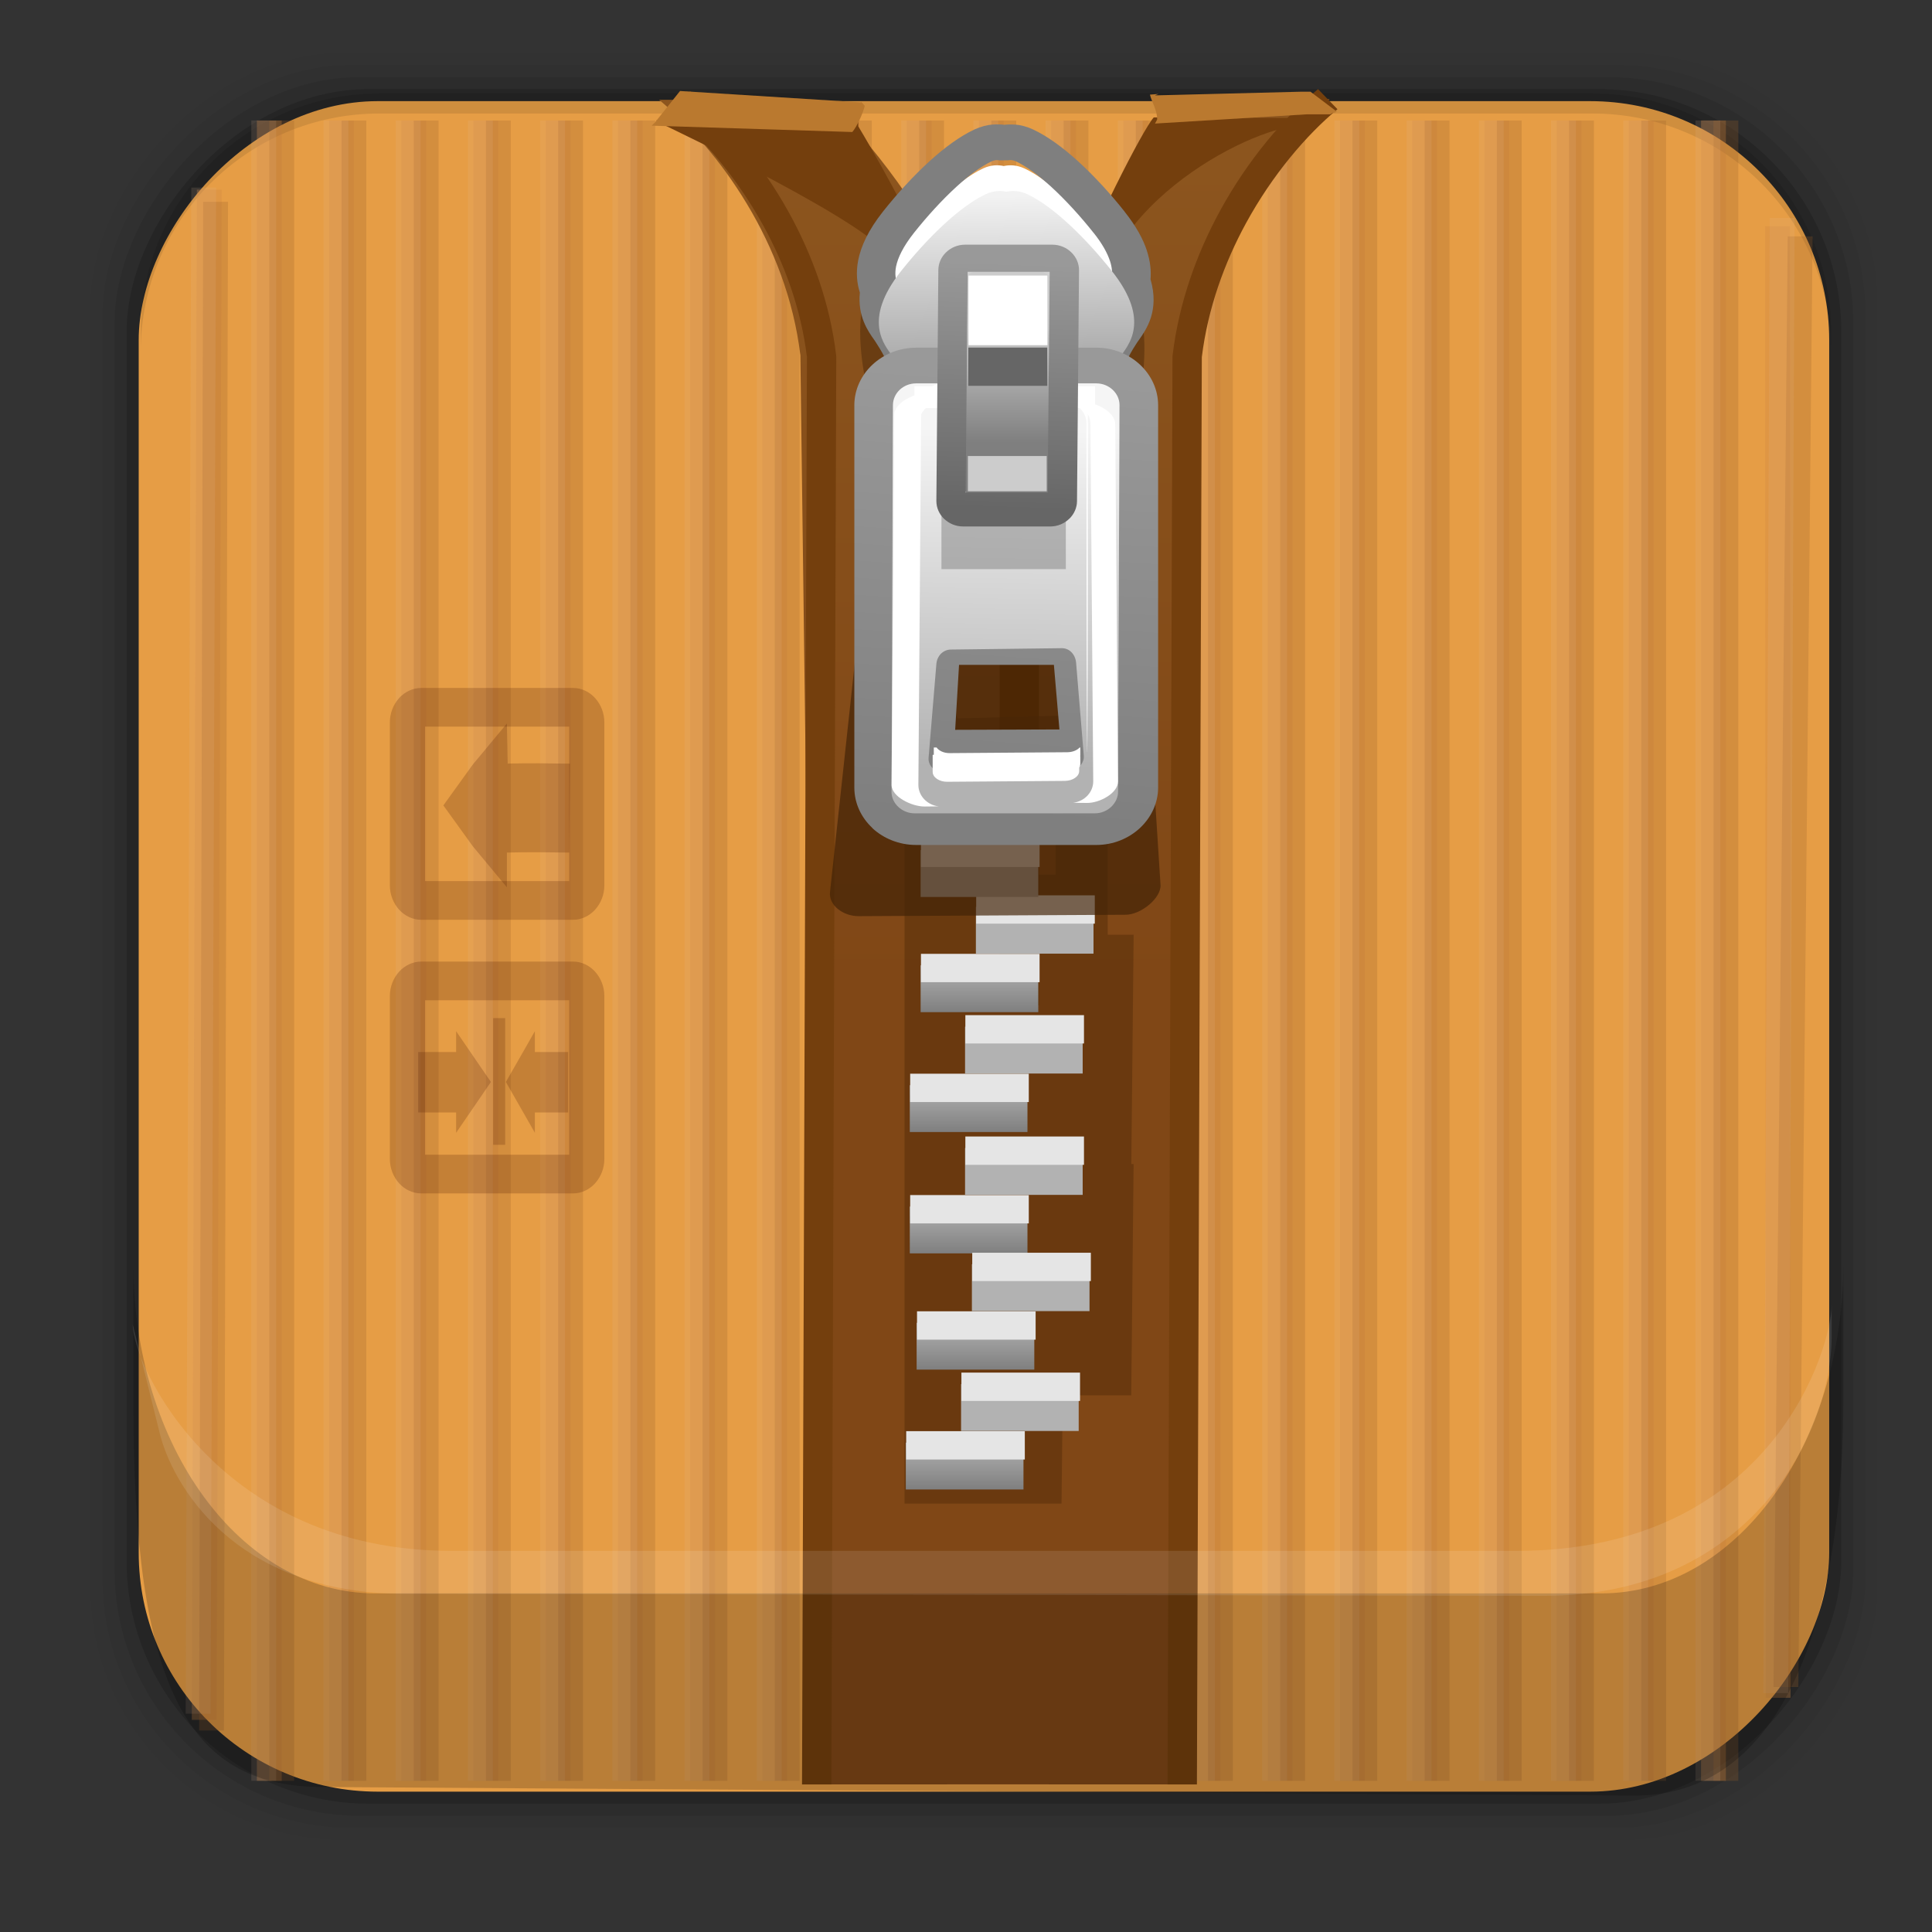 <?xml version="1.0" encoding="UTF-8" standalone="no"?>
<!-- Created with Inkscape (http://www.inkscape.org/) -->

<svg
   xmlns:dc="http://purl.org/dc/elements/1.1/"
   xmlns:cc="http://creativecommons.org/ns#"
   xmlns:rdf="http://www.w3.org/1999/02/22-rdf-syntax-ns#"
   xmlns:svg="http://www.w3.org/2000/svg"
   xmlns="http://www.w3.org/2000/svg"
   xmlns:xlink="http://www.w3.org/1999/xlink"
   xmlns:sodipodi="http://sodipodi.sourceforge.net/DTD/sodipodi-0.dtd"
   xmlns:inkscape="http://www.inkscape.org/namespaces/inkscape"
   width="48px"
   height="48px"
   id="svg14974"
   version="1.1"
   inkscape:version="0.48.3.1 r9886"
   sodipodi:docname="aa.svg">
  <rect width="100%" height="100%" fill="#333333" stroke="none"/>
  <defs
     id="defs14976">
    <linearGradient
       inkscape:collect="always"
       xlink:href="#id2-5-9-5-7"
       id="linearGradient14076-4-6-5"
       gradientUnits="userSpaceOnUse"
       x1="23.279"
       y1="44.199"
       x2="23.279"
       y2="45.509" />
    <linearGradient
       y2="45.509"
       x2="23.279"
       y1="44.199"
       x1="23.279"
       gradientUnits="userSpaceOnUse"
       id="id2-5-9-5-7">
      <stop
         id="stop17-1-5-4"
         style="stop-color:#B2B2B2"
         offset="0" />
      <stop
         id="stop19-4-9-7"
         style="stop-color:#7F7F7F"
         offset="1" />
    </linearGradient>
    <linearGradient
       inkscape:collect="always"
       xlink:href="#id2-5-9-5-7"
       id="linearGradient14078-2-9-8"
       gradientUnits="userSpaceOnUse"
       x1="23.279"
       y1="44.199"
       x2="23.279"
       y2="45.509" />
    <linearGradient
       y2="45.509"
       x2="23.279"
       y1="44.199"
       x1="23.279"
       gradientUnits="userSpaceOnUse"
       id="linearGradient14785">
      <stop
         id="stop14787"
         style="stop-color:#B2B2B2"
         offset="0" />
      <stop
         id="stop14789"
         style="stop-color:#7F7F7F"
         offset="1" />
    </linearGradient>
    <linearGradient
       inkscape:collect="always"
       xlink:href="#id2-5-9-1"
       id="linearGradient14076-4-2"
       gradientUnits="userSpaceOnUse"
       x1="23.279"
       y1="44.199"
       x2="23.279"
       y2="45.509" />
    <linearGradient
       y2="45.509"
       x2="23.279"
       y1="44.199"
       x1="23.279"
       gradientUnits="userSpaceOnUse"
       id="id2-5-9-1">
      <stop
         id="stop17-1-50"
         style="stop-color:#B2B2B2"
         offset="0" />
      <stop
         id="stop19-4-76"
         style="stop-color:#7F7F7F"
         offset="1" />
    </linearGradient>
    <linearGradient
       inkscape:collect="always"
       xlink:href="#id2-5-9-1"
       id="linearGradient14078-2-8"
       gradientUnits="userSpaceOnUse"
       x1="23.279"
       y1="44.199"
       x2="23.279"
       y2="45.509" />
    <linearGradient
       y2="45.509"
       x2="23.279"
       y1="44.199"
       x1="23.279"
       gradientUnits="userSpaceOnUse"
       id="linearGradient14796">
      <stop
         id="stop14798"
         style="stop-color:#B2B2B2"
         offset="0" />
      <stop
         id="stop14800"
         style="stop-color:#7F7F7F"
         offset="1" />
    </linearGradient>
    <linearGradient
       inkscape:collect="always"
       xlink:href="#id2-5-9-8"
       id="linearGradient14076-4-0"
       gradientUnits="userSpaceOnUse"
       x1="23.279"
       y1="44.199"
       x2="23.279"
       y2="45.509" />
    <linearGradient
       y2="45.509"
       x2="23.279"
       y1="44.199"
       x1="23.279"
       gradientUnits="userSpaceOnUse"
       id="id2-5-9-8">
      <stop
         id="stop17-1-4"
         style="stop-color:#B2B2B2"
         offset="0" />
      <stop
         id="stop19-4-7"
         style="stop-color:#7F7F7F"
         offset="1" />
    </linearGradient>
    <linearGradient
       inkscape:collect="always"
       xlink:href="#id2-5-9-8"
       id="linearGradient14078-2-5"
       gradientUnits="userSpaceOnUse"
       x1="23.279"
       y1="44.199"
       x2="23.279"
       y2="45.509" />
    <linearGradient
       y2="45.509"
       x2="23.279"
       y1="44.199"
       x1="23.279"
       gradientUnits="userSpaceOnUse"
       id="linearGradient14807">
      <stop
         id="stop14809"
         style="stop-color:#B2B2B2"
         offset="0" />
      <stop
         id="stop14811"
         style="stop-color:#7F7F7F"
         offset="1" />
    </linearGradient>
    <linearGradient
       inkscape:collect="always"
       xlink:href="#id2-5-9-5"
       id="linearGradient14076-4-6"
       gradientUnits="userSpaceOnUse"
       x1="23.279"
       y1="44.199"
       x2="23.279"
       y2="45.509" />
    <linearGradient
       y2="45.509"
       x2="23.279"
       y1="44.199"
       x1="23.279"
       gradientUnits="userSpaceOnUse"
       id="id2-5-9-5">
      <stop
         id="stop17-1-5"
         style="stop-color:#B2B2B2"
         offset="0" />
      <stop
         id="stop19-4-9"
         style="stop-color:#7F7F7F"
         offset="1" />
    </linearGradient>
    <linearGradient
       inkscape:collect="always"
       xlink:href="#id2-5-9-5"
       id="linearGradient14078-2-9"
       gradientUnits="userSpaceOnUse"
       x1="23.279"
       y1="44.199"
       x2="23.279"
       y2="45.509" />
    <linearGradient
       y2="45.509"
       x2="23.279"
       y1="44.199"
       x1="23.279"
       gradientUnits="userSpaceOnUse"
       id="linearGradient14818">
      <stop
         id="stop14820"
         style="stop-color:#B2B2B2"
         offset="0" />
      <stop
         id="stop14822"
         style="stop-color:#7F7F7F"
         offset="1" />
    </linearGradient>
    <linearGradient
       inkscape:collect="always"
       xlink:href="#id8-4-5"
       id="linearGradient13765-8"
       gradientUnits="userSpaceOnUse"
       gradientTransform="matrix(0.96,0,0,0.888,1.986,-15.265)"
       x1="24.141"
       y1="24.542"
       x2="23.9"
       y2="31.428" />
    <linearGradient
       y2="31.428"
       x2="23.9"
       y1="24.542"
       x1="24.141"
       gradientUnits="userSpaceOnUse"
       id="id8-4-5"
       gradientTransform="translate(-16.897,-4.992)">
      <stop
         id="stop47-9"
         style="stop-color:#999999"
         offset="0" />
      <stop
         id="stop49-5"
         style="stop-color:#666666"
         offset="1" />
    </linearGradient>
    <linearGradient
       inkscape:collect="always"
       xlink:href="#id7-7-2"
       id="linearGradient13771-8"
       gradientUnits="userSpaceOnUse"
       gradientTransform="matrix(0.96,0,0,0.888,1.986,-15.265)"
       x1="24.026"
       y1="26.386"
       x2="24.026"
       y2="29.571" />
    <linearGradient
       y2="29.571"
       x2="24.026"
       y1="26.386"
       x1="24.026"
       gradientUnits="userSpaceOnUse"
       id="id7-7-2"
       gradientTransform="translate(-16.897,-4.992)">
      <stop
         id="stop42-7"
         style="stop-color:#CCCCCC"
         offset="0" />
      <stop
         id="stop44-5"
         style="stop-color:#7F7F7F"
         offset="1" />
    </linearGradient>
    <mask
       id="id0-5-1">
      <linearGradient
         y2="25.413"
         x2="24.034"
         y1="30.541"
         x1="24.089"
         gradientUnits="userSpaceOnUse"
         id="id1-8-7">
        <stop
           id="stop10-0"
           style="stop-opacity:1; stop-color:white"
           offset="0" />
        <stop
           id="stop12-2"
           style="stop-opacity:0; stop-color:white"
           offset="1" />
      </linearGradient>
      <rect
         id="rect14-2"
         height="8.461"
         width="5.14"
         y="23.746"
         x="21.491"
         style="fill:url(#id1-8-7)" />
    </mask>
    <linearGradient
       y2="25.413"
       x2="24.034"
       y1="30.541"
       x1="24.089"
       gradientUnits="userSpaceOnUse"
       id="linearGradient14837">
      <stop
         id="stop14839"
         style="stop-opacity:1; stop-color:white"
         offset="0" />
      <stop
         id="stop14841"
         style="stop-opacity:0; stop-color:white"
         offset="1" />
    </linearGradient>
    <linearGradient
       inkscape:collect="always"
       xlink:href="#id5-3-4"
       id="linearGradient13781-3"
       gradientUnits="userSpaceOnUse"
       gradientTransform="matrix(0.96,0,0,0.888,1.986,-15.265)"
       x1="23.881"
       y1="38.676"
       x2="24.045"
       y2="29.203" />
    <linearGradient
       y2="29.203"
       x2="24.045"
       y1="38.676"
       x1="23.881"
       gradientUnits="userSpaceOnUse"
       id="id5-3-4"
       gradientTransform="translate(-16.897,-4.992)">
      <stop
         id="stop32-0"
         style="stop-color:#B2B2B2"
         offset="0" />
      <stop
         id="stop34-4"
         style="stop-color:whitesmoke"
         offset="1" />
    </linearGradient>
    <linearGradient
       inkscape:collect="always"
       xlink:href="#id9-7-3"
       id="linearGradient13784-8"
       gradientUnits="userSpaceOnUse"
       gradientTransform="matrix(0.96,0,0,0.888,1.986,-15.265)"
       x1="23.517"
       y1="40.085"
       x2="24.448"
       y2="27.679" />
    <linearGradient
       y2="27.679"
       x2="24.448"
       y1="40.085"
       x1="23.517"
       gradientUnits="userSpaceOnUse"
       id="id9-7-3"
       gradientTransform="translate(-16.897,-4.992)">
      <stop
         id="stop52-0"
         style="stop-color:#7F7F7F"
         offset="0" />
      <stop
         id="stop54-6"
         style="stop-color:#999999"
         offset="1" />
    </linearGradient>
    <linearGradient
       inkscape:collect="always"
       xlink:href="#id3-1-2"
       id="linearGradient13788-7"
       gradientUnits="userSpaceOnUse"
       gradientTransform="matrix(0.96,0,0,0.888,1.986,-15.265)"
       x1="23.917"
       y1="22.688"
       x2="24.061"
       y2="30.089" />
    <linearGradient
       y2="30.089"
       x2="24.061"
       y1="22.688"
       x1="23.917"
       gradientUnits="userSpaceOnUse"
       id="id3-1-2"
       gradientTransform="translate(-16.897,-4.992)">
      <stop
         id="stop22-3"
         style="stop-color:#F2F2F2"
         offset="0" />
      <stop
         id="stop24-6"
         style="stop-color:#7F7F7F"
         offset="1" />
    </linearGradient>
    <linearGradient
       inkscape:collect="always"
       xlink:href="#id2-5-9"
       id="linearGradient14072-4"
       gradientUnits="userSpaceOnUse"
       x1="23.279"
       y1="44.199"
       x2="23.279"
       y2="45.509" />
    <linearGradient
       y2="45.509"
       x2="23.279"
       y1="44.199"
       x1="23.279"
       gradientUnits="userSpaceOnUse"
       id="id2-5-9">
      <stop
         id="stop17-1"
         style="stop-color:#B2B2B2"
         offset="0" />
      <stop
         id="stop19-4"
         style="stop-color:#7F7F7F"
         offset="1" />
    </linearGradient>
    <linearGradient
       inkscape:collect="always"
       xlink:href="#id2-5-9"
       id="linearGradient14074-5"
       gradientUnits="userSpaceOnUse"
       x1="23.279"
       y1="44.199"
       x2="23.279"
       y2="45.509" />
    <linearGradient
       y2="45.509"
       x2="23.279"
       y1="44.199"
       x1="23.279"
       gradientUnits="userSpaceOnUse"
       id="linearGradient14860">
      <stop
         id="stop14862"
         style="stop-color:#B2B2B2"
         offset="0" />
      <stop
         id="stop14864"
         style="stop-color:#7F7F7F"
         offset="1" />
    </linearGradient>
    <linearGradient
       inkscape:collect="always"
       xlink:href="#id2-5-9"
       id="linearGradient14076-4"
       gradientUnits="userSpaceOnUse"
       x1="23.279"
       y1="44.199"
       x2="23.279"
       y2="45.509" />
    <linearGradient
       y2="45.509"
       x2="23.279"
       y1="44.199"
       x1="23.279"
       gradientUnits="userSpaceOnUse"
       id="linearGradient14867">
      <stop
         id="stop14869"
         style="stop-color:#B2B2B2"
         offset="0" />
      <stop
         id="stop14871"
         style="stop-color:#7F7F7F"
         offset="1" />
    </linearGradient>
    <linearGradient
       inkscape:collect="always"
       xlink:href="#id2-5-9"
       id="linearGradient14078-2"
       gradientUnits="userSpaceOnUse"
       x1="23.279"
       y1="44.199"
       x2="23.279"
       y2="45.509" />
    <linearGradient
       y2="45.509"
       x2="23.279"
       y1="44.199"
       x1="23.279"
       gradientUnits="userSpaceOnUse"
       id="linearGradient14874">
      <stop
         id="stop14876"
         style="stop-color:#B2B2B2"
         offset="0" />
      <stop
         id="stop14878"
         style="stop-color:#7F7F7F"
         offset="1" />
    </linearGradient>
    <linearGradient
       inkscape:collect="always"
       xlink:href="#id4-5-5"
       id="linearGradient13829-2"
       gradientUnits="userSpaceOnUse"
       gradientTransform="matrix(0.96,0,0,0.888,1.508,-14.98)"
       x1="23.862"
       y1="21.558"
       x2="23.862"
       y2="44.846" />
    <linearGradient
       y2="44.846"
       x2="23.862"
       y1="21.558"
       x1="23.862"
       gradientUnits="userSpaceOnUse"
       id="id4-5-5"
       gradientTransform="translate(-16.897,-4.992)">
      <stop
         id="stop27-0"
         style="stop-color:#8C551E"
         offset="0" />
      <stop
         id="stop29-0"
         style="stop-color:#804716"
         offset="1" />
    </linearGradient>
    <linearGradient
       y2="44.846"
       x2="23.862"
       y1="21.558"
       x1="23.862"
       gradientTransform="matrix(0.96,0,0,0.888,1.986,-15.265)"
       gradientUnits="userSpaceOnUse"
       id="linearGradient14964"
       xlink:href="#id4-5-5"
       inkscape:collect="always" />
  </defs>
  <sodipodi:namedview
     id="base"
     pagecolor="#ffffff"
     bordercolor="#666666"
     borderopacity="1.0"
     inkscape:pageopacity="0.0"
     inkscape:pageshadow="2"
     inkscape:zoom="3.5"
     inkscape:cx="18.814106"
     inkscape:cy="8.6472418"
     inkscape:current-layer="layer3"
     showgrid="false"
     inkscape:grid-bbox="true"
     inkscape:document-units="px"
     inkscape:window-width="1024"
     inkscape:window-height="724"
     inkscape:window-x="0"
     inkscape:window-y="22"
     inkscape:window-maximized="1">
    <inkscape:grid
       type="xygrid"
       id="grid15379" />
  </sodipodi:namedview>
  <g
     inkscape:groupmode="layer"
     id="layer2"
     inkscape:label="Layer">
    <rect
       ry="6.279"
       y="-45.713"
       x="2.246"
       height="44.4"
       width="44.4"
       id="rect5263-6-7"
       style="fill:#000000;fill-opacity:0.02;stroke:none"
       transform="scale(1,-1)" />
    <rect
       style="fill:#000000;fill-opacity:0.039;stroke:none"
       id="rect5261-8-3"
       width="43.8"
       height="43.8"
       x="2.546"
       y="-45.413"
       ry="6.194"
       transform="scale(1,-1)" />
    <rect
       ry="6.109"
       y="-45.113"
       x="2.846"
       height="43.2"
       width="43.2"
       id="rect5259-7-5"
       style="fill:#000000;fill-opacity:0.078;stroke:none"
       transform="scale(1,-1)" />
    <rect
       style="fill:#000000;fill-opacity:0.157;stroke:none"
       id="rect5257-4-5"
       width="42.6"
       height="42.6"
       x="3.146"
       y="-44.813"
       ry="6.024"
       transform="scale(1,-1)" />
    <rect
       ry="5.939"
       y="-44.513"
       x="3.446"
       height="42"
       width="42"
       id="rect5237-5-2"
       style="fill:#e69d45;fill-opacity:1;stroke:none"
       transform="scale(1,-1)" />
    <path
       id="path5252-2-0-6"
       d="m 3.495,8.758 0,-0.5 c 0,-3.29 2.647,-5.938 5.938,-5.938 l 30.125,0 c 3.29,0 5.938,2.647 5.938,5.938 l 0,0.5 c 0,-3.29 -2.647,-5.938 -5.938,-5.938 l -30.125,0 c -3.29,0 -5.938,2.647 -5.938,5.938 z"
       style="fill:#000000;fill-opacity:0.098;stroke:none"
       inkscape:connector-curvature="0" />
    <path
       style="fill:#ce8743;fill-opacity:0.316;fill-rule:evenodd;stroke:none"
       d="m 4.891,4.711 -0.126,38.018 0.617,0 0.126,-38.018 z m 1.491,-1.717 0,41.25 0.617,0 0,-41.25 z m 1.794,0 0,41.25 0.617,0 0,-41.25 z m 1.794,0 0,41.25 0.617,0 0,-41.25 z m 1.794,0 0,41.25 0.617,0 0,-41.25 z m 1.794,0 0,41.25 0.617,0 0,-41.25 z m 1.794,0 0,41.25 0.617,0 0,-41.25 z m 1.794,0 0,41.25 0.617,0 0,-41.25 z m 1.794,0 0,41.25 0.617,0 0,-41.25 z m 1.794,0 0,41.25 0.617,0 0,-41.25 z m 1.794,0 0,41.25 0.617,0 0,-41.25 z m 1.794,0 0,41.25 0.617,0 0,-41.25 z m 1.794,0 0,41.25 0.617,0 0,-41.25 z m 1.794,0 0,41.25 0.617,0 0,-41.25 z m 1.794,0 0,41.25 0.617,0 0,-41.25 z m 1.794,0 0,41.25 0.617,0 0,-41.25 z m 1.794,0 0,41.25 0.617,0 0,-41.25 z m 1.794,0 0,41.25 0.617,0 0,-41.25 z m 1.794,0 0,41.25 0.617,0 0,-41.25 z m 1.794,0 0,41.25 0.617,0 0,-41.25 z m 1.794,0 0,41.25 0.617,0 0,-41.25 z m 1.794,0 0,41.25 0.617,0 0,-41.25 z m 1.592,2.626 0.015,36.561 0.617,0 -0.015,-36.561 z"
       id="rect919"
       inkscape:connector-curvature="0"
       sodipodi:nodetypes="ccccccccccccccccccccccccccccccccccccccccccccccccccccccccccccccccccccccccccccccccccccccccccccccccccccccccccccccccccc" />
    <path
       id="path969"
       d="m 5.048,5.014 -0.101,37.98 0.617,0 0.101,-37.98 z m 1.643,-2.02 0,41.25 0.617,0 0,-41.25 z m 1.794,0 0,41.25 0.617,0 0,-41.25 z m 1.794,0 0,41.25 0.617,0 0,-41.25 z m 1.794,0 0,41.25 0.617,0 0,-41.25 z m 1.794,0 0,41.25 0.617,0 0,-41.25 z m 1.794,0 0,41.25 0.617,0 0,-41.25 z m 1.794,0 0,41.25 0.617,0 0,-41.25 z m 1.794,0 0,41.25 0.617,0 0,-41.25 z m 1.794,0 0,41.25 0.617,0 0,-41.25 z m 1.794,0 0,41.25 0.617,0 0,-41.25 z m 1.794,0 0,41.25 0.617,0 0,-41.25 z m 1.794,0 0,41.25 0.617,0 0,-41.25 z m 1.794,0 0,41.25 0.617,0 0,-41.25 z m 1.794,0 0,41.25 0.617,0 0,-41.25 z m 1.794,0 0,41.25 0.617,0 0,-41.25 z m 1.794,0 0,41.25 0.617,0 0,-41.25 z m 1.794,0 0,41.25 0.617,0 0,-41.25 z m 1.794,0 0,41.25 0.617,0 0,-41.25 z m 1.794,0 0,41.25 0.617,0 0,-41.25 z m 1.794,0 0,41.25 0.617,0 0,-41.25 z m 1.794,0 0,41.25 0.617,0 0,-41.25 z m 1.845,2.879 -0.354,36.041 0.617,0 0.354,-36.041 z"
       style="fill:#9d6229;fill-opacity:0.251;fill-rule:evenodd;stroke:none"
       inkscape:connector-curvature="0"
       sodipodi:nodetypes="ccccccccccccccccccccccccccccccccccccccccccccccccccccccccccccccccccccccccccccccccccccccccccccccccccccccccccccccccccc" />
    <path
       inkscape:connector-curvature="0"
       style="fill:#e6c19e;fill-opacity:0.134;fill-rule:evenodd;stroke:none"
       d="m 4.753,4.66 -0.139,37.917 0.617,0 0.139,-37.917 z m 1.491,-1.667 0,41.25 0.617,0 0,-41.25 z m 1.794,0 0,41.25 0.617,0 0,-41.25 z m 1.794,0 0,41.25 0.617,0 0,-41.25 z m 1.794,0 0,41.25 0.617,0 0,-41.25 z m 1.794,0 0,41.25 0.617,0 0,-41.25 z m 1.794,0 0,41.25 0.617,0 0,-41.25 z m 1.794,0 0,41.25 0.617,0 0,-41.25 z m 1.794,0 0,41.25 0.617,0 0,-41.25 z m 1.794,0 0,41.25 0.617,0 0,-41.25 z m 1.794,0 0,41.25 0.617,0 0,-41.25 z m 1.794,0 0,41.25 0.617,0 0,-41.25 z m 1.794,0 0,41.25 0.617,0 0,-41.25 z m 1.794,0 0,41.25 0.617,0 0,-41.25 z m 1.794,0 0,41.25 0.617,0 0,-41.25 z m 1.794,0 0,41.25 0.617,0 0,-41.25 z m 1.794,0 0,41.25 0.617,0 0,-41.25 z m 1.794,0 0,41.25 0.617,0 0,-41.25 z m 1.794,0 0,41.25 0.617,0 0,-41.25 z m 1.794,0 0,41.25 0.617,0 0,-41.25 z m 1.794,0 0,41.25 0.617,0 0,-41.25 z m 1.794,0 0,41.25 0.617,0 0,-41.25 z m 1.845,2.424 -0.158,36.647 0.617,0 0.158,-36.647 z"
       id="path971"
       sodipodi:nodetypes="ccccccccccccccccccccccccccccccccccccccccccccccccccccccccccccccccccccccccccccccccccccccccccccccccccccccccccccccccccc" />
  </g>
  <g
     id="layer1"
     inkscape:label="Layer 1"
     inkscape:groupmode="layer"
     style="display:inline">
    <path
       inkscape:connector-curvature="0"
       style="fill:url(#linearGradient14964);fill-rule:evenodd"
       id="path209"
       d="m 16.374,2.479 c 1.473,1.223 3.18,3.563 3.511,6.349 l 0.458,35.505 3.933,-10e-4 0.075,0 0.011,0 0.6,0 0.011,0 0.075,0 0.011,0 0.075,0 0.011,0 0.076,0 4.424,10e-4 -0.458,-35.505 c 0.331,-2.786 2.376,-5.141 3.849,-6.365 -1.081,0 -2.161,0 -3.241,0 0,0.046 -0.838,0.093 -0.839,0.143 0,0 -1.054,1.753 -1.804,3.422 -0.326,0.62 -1.651,1.244 -1.753,2.017 l 0.432,0.027 -0.445,0.061 0.426,0.085 -0.44,0.024 C 25.214,9.309 25.081,8.614 24.93,7.78 l -0.02,0.126 -0.02,-0.126 C 24.734,8.636 24.073,9.346 23.912,8.152 l -0.002,-0.019 c -0.012,-0.145 -0.039,-0.301 -0.076,-0.465 l -0.002,-0.01 C 23.746,7.245 23.615,6.873 23.454,6.513 22.721,4.712 20.79,2.671 20.742,2.673 c -0.001,-0.049 -1.127,-0.149 -1.126,-0.195 -1.081,0 -2.161,0.001 -3.243,0.001 z"
       class="fil107"
       sodipodi:nodetypes="cccccccccccccccccccccccccccccccccccc" />
    <path
       style="fill:none"
       inkscape:connector-curvature="0"
       id="path211"
       d="m 17.485,2.515 c 1.473,1.223 3.179,3.563 3.51,6.349 l 0,16.412 m 8.064,0 0,-16.412 c 0.331,-2.786 2.019,-5.178 3.492,-6.401"
       class="fil108" />
    <path
       style="fill:#743f0d;fill-rule:nonzero"
       inkscape:connector-curvature="0"
       id="path213"
       d="m 17.147,2.266 c 0.836,0.695 1.749,1.741 2.454,3.016 0.577,1.045 1.02,2.249 1.173,3.546 l 0.003,0.036 -0.122,35.47 -0.729,0 0.122,-35.463 C 19.903,7.673 19.491,6.557 18.954,5.586 18.294,4.392 17.442,3.414 16.66,2.765 l 0.487,-0.499 z m 11.861,42.067 0.122,-35.47 0.003,-0.036 C 29.289,7.522 29.732,6.301 30.31,5.24 31.008,3.961 31.911,2.908 32.746,2.214 L 33.229,2.713 C 32.455,3.356 31.615,4.34 30.958,5.542 30.42,6.528 30.008,7.664 29.859,8.872 l -0.122,35.462 -0.729,0 z"
       class="fil109"
       sodipodi:nodetypes="cccccccccccccccccccccc" />
    <path
       style="fill:#422306;fill-opacity:0.439;fill-rule:evenodd"
       inkscape:connector-curvature="0"
       id="path215"
       d="m 24.888,5.329 c 0.138,-0.028 0.328,-0.034 0.533,0.063 0.696,0.324 1.861,0.623 2.506,1.435 1.033,1.299 0.192,4.089 0.019,4.355 -0.08,0.125 -0.527,0.062 -0.668,0.638 -0.159,0.653 -0.154,1.346 -0.138,1.515 0.017,0.196 -1.285,0.201 -2.293,0.176 -1.006,0.025 -2.309,0.02 -2.292,-0.176 0.016,-0.169 0.02,-0.862 -0.138,-1.515 -0.141,-0.576 -0.294,-0.513 -0.374,-0.638 -0.172,-0.265 -1.266,-3.202 -0.235,-4.501 0.645,-0.813 1.85,-0.965 2.546,-1.289 0.206,-0.096 0.394,-0.091 0.534,-0.063 z"
       class="fil110" />
    <path
       style="fill:#743f0d;fill-rule:evenodd"
       inkscape:connector-curvature="0"
       id="path217"
       d="m 23.165,5.449 c 0.239,0.473 0.482,0.978 0.696,1.477 C 23.405,6.553 23.101,6.04 23.165,5.449 z M 26.414,7.542 c 0.734,-1.896 1.985,-4.334 2.251,-4.625 1.359,0 2.739,0.017 4.098,0.016 C 32.594,3.008 32.62,3.081 32.39,3.153 31.648,2.95 27.477,4.759 27.167,7.905 26.857,11.049 26.734,7.489 26.414,7.542 z"
       class="fil111" />
    <path
       style="fill:#743f0d;fill-rule:evenodd"
       inkscape:connector-curvature="0"
       id="path219"
       d="m 16.307,2.988 5.016,-0.001 c -0.001,0.049 -0.001,0.1 0.001,0.152 0,0 0.942,1.552 1.707,3.199 -0.493,0.315 -0.851,0.839 -0.938,0.107 C 22.006,5.713 16.432,3.074 16.432,3.074 l -0.125,-0.086 z"
       class="fil111" />
    <path
       style="fill:#ba792f;fill-rule:nonzero"
       inkscape:connector-curvature="0"
       id="path225"
       d="m 33.205,2.767 -0.647,-0.489 -0.219,0 -3.649,0.092 0.093,-0.036 -0.213,0.017 c 0.037,0.167 0.186,0.395 0.179,0.62 l -0.054,0.099 3.776,-0.23 0.588,0.001 c -0.024,-0.024 0.175,-0.05 0.146,-0.074 z"
       class="fil114" />
    <path
       style="fill:#ba792f;fill-rule:nonzero"
       inkscape:connector-curvature="0"
       id="path227"
       d="m 16.269,3.046 0.626,-0.785 4.497,0.283 0,-0.019 0.093,0.105 C 21.446,2.799 21.294,3.145 21.175,3.28 L 16.19,3.122 c 0.024,-0.025 0.05,-0.05 0.078,-0.075 z"
       class="fil114" />
    <polygon
       style="fill:#663300;fill-rule:evenodd"
       id="polygon229"
       points="24.821,23.12 23.802,23.12 23.802,45.319 24.821,45.319 "
       class="fil115"
       transform="matrix(0.96,0,0,0.888,1.986,-15.265)" />
    <polygon
       id="_94968328"
       class="fil116"
       points="24.756,45.403 22.023,45.403 22.023,44.093 24.756,44.093 "
       style="fill:#c9c9c9;fill-rule:evenodd"
       transform="matrix(0.96,0,0,0.888,1.986,-15.265)" />
    <polygon
       id="_91306768"
       class="fil117"
       points="22.052,44.074 24.785,44.074 24.756,45.403 24.725,45.403 24.756,44.738 22.052,44.738 "
       style="fill:#ffffff;fill-rule:evenodd"
       transform="matrix(0.96,0,0,0.888,1.986,-15.265)" />
    <path
       style="fill:#542d08;fill-opacity:0.502;fill-rule:nonzero"
       inkscape:connector-curvature="0"
       id="path234"
       d="m 28.106,28.92 0.058,0 -0.015,1.476 -0.029,2.85 -0.015,1.42 -0.631,0 -0.028,0 -1.045,0 -0.012,1.271 -0.016,1.42 -0.63,0 -0.029,0 -2.593,0 -0.648,0 0,-1.448 0,-2.807 0,-1.443 0,-0.005 0,-1.44 0,-2.81 0,-1.364 0,-0.084 0,-1.364 0,-2.807 0,-1.448 0.029,0 0,-0.041 0.111,0 c -0.037,-0.238 -0.057,-0.491 -0.058,-0.752 l -0.002,-0.005 0,-0.01 0,-0.724 0,-1.448 0.648,0 0.07,0 0.418,0 0.096,0.491 2.556,-0.068 0.109,-0.423 0.372,0 0.019,0 0.648,0 0,0.618 0.032,0 0,1.448 0,0.385 0,2.982 0,0.387 0,0.046 0.644,0 -0.015,1.476 -0.029,2.85 -0.014,1.372 z m -1.914,-8.252 -1.417,0.038 0,1.038 0,1.4 0.334,0 0.015,-1.415 0.632,0 0.468,0 0,-0.858 -0.033,0 0,-0.203 z"
       class="fil118" />
    <polygon
       id="_93416120"
       class="fil119"
       points="24.802,45.509 21.757,45.509 21.757,44.199 24.802,44.199 "
       style="fill:url(#linearGradient14078-2);fill-rule:evenodd"
       transform="matrix(0.96,0,0,0.888,1.986,-15.265)" />
    <rect
       id="_93006944"
       class="fil120"
       x="22.881"
       y="23.698"
       width="2.947"
       height="0.704"
       style="fill:#e5e5e5;fill-rule:evenodd" />
    <polygon
       id="_93006896"
       class="fil119"
       points="26.231,43.872 23.187,43.872 23.187,42.561 26.231,42.561 "
       style="fill:url(#linearGradient14076-4);fill-rule:evenodd"
       transform="matrix(0.96,0,0,0.888,1.986,-15.265)" />
    <rect
       id="_93830408"
       class="fil120"
       x="24.253"
       y="22.244"
       width="2.947"
       height="0.704"
       style="fill:#e5e5e5;fill-rule:evenodd" />
    <polygon
       id="_120420624"
       class="fil119"
       points="24.802,42.286 21.757,42.286 21.757,40.976 24.802,40.976 "
       style="fill:url(#linearGradient14074-5);fill-rule:evenodd"
       transform="matrix(0.96,0,0,0.888,1.986,-15.265)" />
    <rect
       id="_120420576"
       class="fil120"
       x="22.881"
       y="20.836"
       width="2.947"
       height="0.704"
       style="fill:#e5e5e5;fill-rule:evenodd" />
    <polygon
       id="_119802704"
       class="fil119"
       points="26.231,40.648 23.187,40.648 23.187,39.338 26.231,39.338 "
       style="fill:url(#linearGradient14072-4);fill-rule:evenodd"
       transform="matrix(0.96,0,0,0.888,1.986,-15.265)" />
    <rect
       id="_119802656"
       class="fil120"
       x="24.253"
       y="19.382"
       width="2.947"
       height="0.704"
       style="fill:#e5e5e5;fill-rule:evenodd" />
    <path
       style="fill:#ffffff;fill-rule:evenodd"
       inkscape:connector-curvature="0"
       id="path248"
       d="m 24.292,15.106 c 0.039,0.094 0.076,0.189 0.114,0.284 0,0.007 0,0.015 0,0.022 0.136,0 0.272,0 0.408,0 0,-0.007 0,-0.015 0,-0.022 0,-0.047 0,-0.094 0,-0.142 0.201,0 0.402,0 0.604,0 0,0.047 0,0.094 0,0.142 0,0.269 0,0.539 0,0.808 0,0.047 0,0.095 0,0.143 -0.003,0 -0.006,0 -0.009,0 0,-0.047 0,-0.095 0,-0.143 0,-0.208 0,-0.414 0,-0.622 -0.201,0 -0.402,0 -0.604,0 0,0.006 0,0.014 0,0.021 0,0.048 0,0.095 0,0.143 -0.136,0 -0.272,0 -0.407,0 0,-0.008 0,-0.015 0,-0.022 -0.039,-0.095 -0.077,-0.19 -0.114,-0.284 -0.422,0 -0.843,0 -1.265,0 0,-0.047 0,-0.094 0,-0.142 0,-0.016 0,-0.03 0,-0.045 0,-0.047 0,-0.094 0,-0.142 0.424,0 0.849,0 1.273,0 z m 0.522,0.328 c -0.002,0 -0.006,0 -0.009,0 0,0.04 0,0.08 0,0.12 0.003,0 0.007,0 0.009,0 0,-0.04 0,-0.08 0,-0.12 z"
       class="fil117" />
    <path
       style="fill:#666666;fill-rule:nonzero"
       inkscape:connector-curvature="0"
       id="path250"
       d="m 24.455,13.337 0.082,0.201 0.107,0 0,-0.003 0,-0.16 0.172,0 0.604,0 0.173,0 0,0.16 0,0.951 0,0.16 -0.173,0 -0.604,0 -0.172,0 0,-0.16 0,-0.004 -0.112,0 -0.074,0.198 -0.041,0.108 -0.122,0 -1.273,0 -0.173,0 0,-0.16 0,-1.235 0,-0.159 0.173,0 1.273,0 0.119,0 0.042,0.104 z m -0.22,0.366 -0.061,-0.15 -0.98,0 0,0.914 0.978,0 0.074,-0.197 0.04,-0.109 0.124,0 0.407,0 0.173,0 0,0.16 0,0.004 0.258,0 0,-0.63 -0.258,0 0,0.003 0,0.16 -0.173,0 -0.407,0 -0.173,0 0,-0.156 z"
       class="fil121" />
    <polygon
       style="fill:#b2b2b2;fill-rule:evenodd"
       id="polygon252"
       points="23.248,32.281 23.367,32.601 23.367,32.626 23.791,32.626 23.791,32.441 24.421,32.441 24.421,33.513 23.791,33.513 23.791,33.327 23.367,33.327 23.248,33.672 21.921,33.672 21.921,32.281 "
       class="fil122"
       transform="matrix(0.96,0,0,0.888,1.986,-15.265)" />
    <path
       style="fill:#ffffff;fill-rule:evenodd"
       inkscape:connector-curvature="0"
       id="path254"
       d="m 24.285,13.401 0.114,0.284 0,0.022 0.408,0 0,-0.022 0,-0.142 0.603,0 0,0.142 0,0.808 0,0.143 -0.008,0 0,-0.143 0,-0.622 -0.604,0 0,0.021 0,0.143 -0.408,0 0,-0.022 -0.114,-0.284 -1.264,0 0,-0.142 0,-0.045 0,-0.142 1.273,0 z m 0.522,0.328 -0.009,0 0,0.12 0.009,0 0,-0.12 z"
       class="fil117" />
    <path
       style="fill:#666666;fill-rule:evenodd"
       inkscape:connector-curvature="0"
       id="path256"
       d="m 25.264,18.79 c -0.026,0.067 -0.053,0.134 -0.08,0.201 -0.035,0 -0.071,0 -0.107,0 0,-10e-4 0,-0.002 0,-0.003 0,-0.053 0,-0.107 0,-0.16 -0.058,0 -0.116,0 -0.173,0 -0.201,0 -0.402,0 -0.604,0 -0.058,0 -0.116,0 -0.173,0 0,0.053 0,0.107 0,0.16 0,0.317 0,0.633 0,0.951 0,0.052 0,0.106 0,0.159 0.058,0 0.116,0 0.173,0 0.202,0 0.403,0 0.604,0 0.058,0 0.116,0 0.173,0 0,-0.053 0,-0.107 0,-0.159 0,-0.002 0,-0.003 0,-0.004 0.037,0 0.075,0 0.112,0 0.025,0.066 0.049,0.131 0.074,0.198 0.014,0.036 0.027,0.071 0.041,0.108 0.041,0 0.082,0 0.122,0 0.424,0 0.849,0 1.273,0 0.058,0 0.116,0 0.173,0 0,-0.053 0,-0.107 0,-0.16 0,-0.411 0,-0.823 0,-1.235 0,-0.053 0,-0.107 0,-0.16 -0.058,0 -0.116,0 -0.173,0 -0.424,0 -0.849,0 -1.273,0 -0.04,0 -0.079,0 -0.119,0 -0.014,0.036 -0.028,0.07 -0.043,0.105 z m 0.221,0.366 c 0.02,-0.05 0.04,-0.1 0.06,-0.15 0.328,0 0.654,0 0.98,0 0,0.305 0,0.609 0,0.914 -0.325,0 -0.652,0 -0.977,0 -0.025,-0.066 -0.049,-0.132 -0.074,-0.197 -0.014,-0.037 -0.027,-0.072 -0.041,-0.109 -0.041,0 -0.082,0 -0.122,0 -0.136,0 -0.272,0 -0.408,0 -0.058,0 -0.116,0 -0.173,0 0,0.053 0,0.107 0,0.16 0,0.001 0,0.002 0,0.004 -0.086,0 -0.171,0 -0.257,0 0,-0.211 0,-0.42 0,-0.63 0.086,0 0.171,0 0.257,0 0,0.001 0,0.002 0,0.003 0,0.053 0,0.107 0,0.16 0.058,0 0.116,0 0.173,0 0.136,0 0.272,0 0.408,0 0.058,0 0.116,0 0.173,0 0,-0.052 0,-0.105 0,-0.156 z"
       class="fil123" />
    <path
       style="fill:#b2b2b2;fill-rule:evenodd"
       inkscape:connector-curvature="0"
       id="path258"
       d="m 25.427,18.845 c -0.039,0.094 -0.076,0.19 -0.114,0.284 0,0.007 0,0.015 0,0.022 -0.136,0 -0.272,0 -0.408,0 0,-0.055 0,-0.109 0,-0.164 -0.201,0 -0.402,0 -0.604,0 0,0.317 0,0.633 0,0.951 0.202,0 0.403,0 0.604,0 0,-0.056 0,-0.11 0,-0.165 0.136,0 0.272,0 0.408,0 0.039,0.102 0.076,0.204 0.114,0.306 0.424,0 0.849,0 1.273,0 0,-0.411 0,-0.823 0,-1.235 -0.424,0 -0.849,0 -1.273,0 z"
       class="fil122" />
    <path
       style="fill:#ffffff;fill-rule:evenodd"
       inkscape:connector-curvature="0"
       id="path260"
       d="m 25.434,18.853 c -0.037,0.095 -0.076,0.19 -0.114,0.284 0,0.007 0,0.015 0,0.022 -0.135,0 -0.271,0 -0.407,0 0,-0.007 0,-0.015 0,-0.022 0,-0.047 0,-0.094 0,-0.142 -0.202,0 -0.403,0 -0.604,0 0,0.047 0,0.094 0,0.142 0,0.269 0,0.539 0,0.809 0,0.047 0,0.094 0,0.142 0.002,0 0.006,0 0.008,0 0,-0.047 0,-0.094 0,-0.142 0,-0.208 0,-0.415 0,-0.623 0.202,0 0.403,0 0.604,0 0,0.007 0,0.015 0,0.022 0,0.047 0,0.094 0,0.142 0.136,0 0.272,0 0.408,0 0,-0.007 0,-0.015 0,-0.022 0.039,-0.094 0.076,-0.189 0.114,-0.284 0.422,0 0.843,0 1.265,0 0,-0.047 0,-0.094 0,-0.142 0,-0.015 0,-0.029 0,-0.044 0,-0.047 0,-0.094 0,-0.143 -0.425,0 -0.849,0 -1.274,0 z m -0.521,0.329 c 0.002,0 0.006,0 0.008,0 0,0.04 0,0.08 0,0.118 -0.002,0 -0.006,0 -0.008,0 0,-0.039 0,-0.079 0,-0.118 z"
       class="fil117" />
    <path
       style="fill:#666666;fill-rule:nonzero"
       inkscape:connector-curvature="0"
       id="path262"
       d="m 25.279,13.695 -0.082,0.201 -0.107,0 0,-0.003 0,-0.16 -0.173,0 -0.604,0 -0.173,0 0,0.16 0,0.95 0,0.16 0.173,0 0.604,0 0.173,0 0,-0.16 0,-0.003 0.112,0 0.074,0.197 0.041,0.109 0.122,0 1.273,0 0.173,0 0,-0.16 0,-1.235 0,-0.16 -0.173,0 -1.273,0 -0.119,0 -0.042,0.105 z m 0.22,0.366 0.06,-0.15 0.98,0 0,0.914 -0.977,0 -0.074,-0.197 -0.041,-0.109 -0.122,0 -0.408,0 -0.173,0 0,0.16 0,0.004 -0.257,0 0,-0.63 0.257,0 0,0.003 0,0.16 0.173,0 0.408,0 0.173,0 0,-0.156 z"
       class="fil121" />
    <polygon
       style="fill:#b2b2b2;fill-rule:evenodd"
       id="polygon264"
       points="24.442,32.684 24.322,33.004 24.322,33.028 23.897,33.028 23.897,32.844 23.268,32.844 23.268,33.914 23.897,33.914 23.897,33.73 24.322,33.73 24.442,34.075 25.768,34.075 25.768,32.684 "
       class="fil122"
       transform="matrix(0.96,0,0,0.888,1.986,-15.265)" />
    <path
       style="fill:#ffffff;fill-rule:evenodd"
       inkscape:connector-curvature="0"
       id="path266"
       d="m 25.449,13.759 -0.114,0.283 0,0.022 -0.408,0 0,-0.022 0,-0.142 -0.604,0 0,0.142 0,0.809 0,0.142 0.009,0 0,-0.142 0,-0.623 0.604,0 0,0.022 0,0.142 0.408,0 0,-0.022 0.114,-0.283 1.264,0 0,-0.143 0,-0.044 0,-0.142 -1.273,0 z m -0.522,0.328 0.009,0 0,0.12 -0.009,0 0,-0.12 z"
       class="fil117" />
    <path
       style="fill:#ffffff;fill-rule:evenodd"
       inkscape:connector-curvature="0"
       id="path268"
       d="m 24.938,4.125 c 0.134,-0.028 0.315,-0.033 0.513,0.06 0.669,0.311 1.484,1.129 2.104,1.909 0.993,1.25 0.386,1.862 0.221,2.117 -0.078,0.12 -0.366,0.541 -0.501,1.094 -0.153,0.628 -0.147,1.294 -0.134,1.456 0.017,0.188 -1.234,0.193 -2.203,0.169 -0.968,0.024 -2.22,0.019 -2.203,-0.169 0.015,-0.163 0.019,-0.828 -0.133,-1.456 C 22.467,8.752 22.178,8.33 22.101,8.211 21.936,7.956 21.329,7.344 22.322,6.094 22.942,5.314 23.757,4.496 24.426,4.184 24.624,4.092 24.805,4.096 24.938,4.125 z"
       class="fil117" />
    <path
       style="fill:#7f7f7f;fill-rule:nonzero"
       inkscape:connector-curvature="0"
       id="path270"
       d="m 24.947,3.101 c 0.079,-0.009 0.168,-0.013 0.262,-0.005 l 0,-0.002 c 0.142,0.009 0.299,0.049 0.458,0.123 0.356,0.166 0.74,0.448 1.111,0.784 0.413,0.375 0.821,0.825 1.164,1.258 l -0.001,0.001 c 0.289,0.363 0.462,0.687 0.554,0.97 l -0.001,0 c 0.087,0.267 0.108,0.505 0.09,0.709 0.227,0.776 -0.103,1.245 -0.288,1.507 l -0.05,0.071 -0.002,0.005 -0.009,0.013 c -0.088,0.133 -0.316,0.492 -0.424,0.932 -0.051,0.212 -0.085,0.445 -0.104,0.655 -0.029,0.324 -0.025,0.583 -0.018,0.667 l 0.002,0.037 0,0.005 -0.002,0.013 c -0.008,0.259 -0.186,0.424 -0.491,0.503 l 0,10e-4 c -0.12,0.031 -0.281,0.056 -0.464,0.07 -0.454,0.037 -1.139,0.033 -1.726,0.019 -0.587,0.015 -1.273,0.018 -1.727,-0.019 -0.181,-0.015 -0.343,-0.039 -0.465,-0.07 l 0,-10e-4 c -0.307,-0.08 -0.492,-0.237 -0.492,-0.516 l 0,-0.005 0.002,-0.029 0.006,-0.217 -0.006,-0.142 c -0.056,-0.086 -0.078,-0.182 -0.069,-0.287 l 0.002,-0.005 0.003,-0.18 0.002,0 -0.008,-0.235 -0.053,-0.263 C 22.093,9.015 21.854,8.651 21.773,8.525 l -0.012,-0.019 0.001,0 -0.041,-0.06 c -0.158,-0.222 -0.417,-0.592 -0.358,-1.178 -0.07,-0.218 -0.103,-0.487 -0.041,-0.804 0.067,-0.341 0.248,-0.743 0.614,-1.206 0.343,-0.433 0.751,-0.883 1.164,-1.258 0.371,-0.337 0.755,-0.619 1.111,-0.784 0.159,-0.073 0.317,-0.113 0.461,-0.123 l 0,0.001 c 0.102,-0.007 0.195,-0.004 0.275,0.006 z m 0.181,0.876 c -0.029,-0.002 -0.061,0.001 -0.086,0.006 l -0.206,0.002 c -0.029,-0.005 -0.062,-0.009 -0.086,-0.008 l -0.008,0.002 c -0.028,0.002 -0.065,0.012 -0.101,0.028 -0.262,0.122 -0.566,0.348 -0.87,0.625 -0.369,0.337 -0.743,0.749 -1.062,1.151 -0.273,0.345 -0.403,0.622 -0.447,0.841 -0.036,0.183 -0.008,0.33 0.037,0.441 l 0.027,0.224 c -0.052,0.321 0.101,0.541 0.192,0.668 l 0.006,0.008 0.05,0.073 0.004,0.005 0.012,0.019 0.001,0.003 c 0.1,0.154 0.399,0.609 0.545,1.205 0.029,0.125 0.056,0.241 0.071,0.34 l 0.003,0.053 0.009,0.287 0.001,0.005 0.045,0.021 0.009,0.264 0.01,0.283 0.075,0.007 c 0.437,0.036 1.085,0.033 1.631,0.019 l 0.025,0 c 0.549,0.013 1.196,0.017 1.634,-0.019 l 0.073,-0.007 c 0.001,-0.136 0.009,-0.301 0.025,-0.477 0.02,-0.234 0.062,-0.504 0.127,-0.775 l 0,-0.002 c 0.147,-0.605 0.452,-1.066 0.55,-1.214 l 0.01,-0.016 0.009,-0.013 0.001,0.001 0.046,-0.067 C 27.598,7.814 27.79,7.541 27.64,7.106 l -0.019,-0.197 c 0.018,-0.114 0.011,-0.257 -0.043,-0.424 l -0.001,-0.001 C 27.513,6.289 27.387,6.055 27.171,5.785 l -0.002,-0.001 C 26.85,5.381 26.476,4.969 26.107,4.632 25.802,4.356 25.498,4.129 25.236,4.007 c -0.036,-0.017 -0.074,-0.026 -0.102,-0.028 l -0.006,-0.002 z"
       class="fil124" />
    <path
       inkscape:connector-curvature="0"
       style="fill:url(#linearGradient13788-7);fill-rule:evenodd"
       id="path272"
       d="m 25.006,4.763 c 0.134,-0.028 0.315,-0.033 0.513,0.06 0.669,0.311 1.484,1.128 2.104,1.909 0.993,1.25 0.386,1.862 0.221,2.117 -0.078,0.12 -0.366,0.54 -0.501,1.094 -0.153,0.627 -0.148,1.294 -0.134,1.456 0.017,0.188 -1.234,0.193 -2.203,0.169 -0.968,0.024 -2.22,0.019 -2.203,-0.169 0.015,-0.163 0.019,-0.829 -0.134,-1.456 -0.135,-0.554 -0.423,-0.974 -0.5,-1.094 -0.165,-0.255 -0.772,-0.867 0.22,-2.117 0.621,-0.781 1.436,-1.598 2.105,-1.909 0.197,-0.092 0.38,-0.088 0.512,-0.06 z"
       class="fil125" />
    <path
       style="fill:#422306;fill-opacity:0.678;fill-rule:evenodd"
       inkscape:connector-curvature="0"
       id="path274"
       d="m 22.65,11.177 3.724,0 c 0.392,0 1.686,-0.855 1.734,-0.531 l 0.725,11.341 c 0.02,0.322 -0.485,0.742 -0.873,0.74 l -6.627,0.035 c -0.386,10e-4 -0.747,-0.271 -0.712,-0.598 l 1.23,-11.375 c 0.035,-0.326 0.407,0.387 0.798,0.387 z"
       class="fil126" />
    <path
       inkscape:connector-curvature="0"
       style="fill:url(#linearGradient13784-8);fill-rule:nonzero"
       id="path276"
       d="m 22.76,8.638 4.478,0 c 0.425,0 0.808,0.164 1.085,0.422 0.279,0.26 0.45,0.62 0.45,1.005 l 0,9.503 c 0,0.388 -0.175,0.743 -0.447,1 l -0.003,0.003 c -0.277,0.258 -0.662,0.422 -1.085,0.422 l -4.478,0 c -0.422,0 -0.808,-0.161 -1.085,-0.417 l 0,-0.004 c -0.277,-0.258 -0.449,-0.614 -0.449,-1.003 l 0,-9.503 c 0,-0.387 0.172,-0.746 0.449,-1.005 0.277,-0.258 0.66,-0.422 1.085,-0.422 z m 4.095,1.774 -3.711,0 0,4.001 0.113,-0.005 3.521,0 -0.36,0.002 0.436,-3.998 z m -0.672,6.107 -2.356,0 -0.096,1.613 2.59,-0.009 -0.137,-1.603 z"
       class="fil127" />
    <path
       inkscape:connector-curvature="0"
       style="fill:url(#linearGradient13781-3);fill-rule:evenodd"
       id="path278"
       d="m 22.76,9.525 4.478,0 c 0.317,0 0.577,0.247 0.576,0.539 l -0.036,9.605 c -0.001,0.289 -0.263,0.538 -0.576,0.538 l -4.478,0 c -0.311,0 -0.576,-0.242 -0.575,-0.538 l 0.036,-9.605 c 0.001,-0.297 0.258,-0.539 0.575,-0.539 z m 0.861,6.613 2.756,-0.034 c 0.197,-0.003 0.34,0.16 0.358,0.357 l 0.192,2.319 c 0.016,0.192 -0.163,0.357 -0.358,0.358 l -3.141,0.049 c -0.195,0.001 -0.373,-0.16 -0.358,-0.355 l 0.194,-2.337 c 0.016,-0.195 0.161,-0.354 0.357,-0.357 z"
       class="fil128" />
    <polygon
       style="fill:#7f7f7f;fill-opacity:0.502;fill-rule:evenodd"
       id="polygon280"
       points="22.296,31.178 25.515,31.178 25.515,33.113 22.296,33.113 "
       class="fil129"
       transform="matrix(0.96,0,0,0.888,1.986,-15.265)" />
    <path
       style="fill:#ffffff;fill-rule:evenodd"
       inkscape:connector-curvature="0"
       id="path282"
       d="m 26.822,18.572 c -0.063,0.07 -0.178,0.116 -0.305,0.117 l -2.924,0.022 c -0.142,0.001 -0.265,-0.057 -0.323,-0.139 l -0.07,0 0,0.181 -0.028,0 0,0.206 0.001,0.013 -0.001,0 0,0.206 c 0,0.134 0.162,0.246 0.359,0.245 l 2.924,-0.022 c 0.196,-0.002 0.357,-0.11 0.357,-0.245 l 0,-0.086 c 0.018,-0.029 0.028,-0.061 0.028,-0.094 l 0,-0.183 -0.003,0 0.003,-0.035 0,-0.185 -0.018,0 z"
       class="fil117" />
    <path
       style="fill:#ffffff;fill-rule:evenodd"
       inkscape:connector-curvature="0"
       id="path284"
       d="m 23.444,9.526 3.008,0 c 0.317,0 0.576,0.242 0.576,0.538 0,12.408 -0.035,10.41 -0.035,0.454 0,-0.296 -0.258,-0.538 -0.575,-0.538 l -3.009,0 c -0.247,0 -0.46,0.149 -0.541,0.354 l 0,-0.271 c 0,-0.296 0.26,-0.538 0.576,-0.538 z"
       class="fil117" />
    <path
       style="fill:#ffffff;fill-rule:evenodd"
       inkscape:connector-curvature="0"
       id="path286"
       d="m 23.041,9.762 0.405,0 c -0.309,0.008 -0.558,0.247 -0.56,0.539 l -0.069,9.198 c -0.002,0.273 0.221,0.503 0.503,0.535 l -0.348,0.004 c -0.315,0.002 -0.824,-0.242 -0.821,-0.539 l 0.069,-9.198 c 0.002,-0.297 0.504,-0.539 0.821,-0.539 z m 0.921,9.169 c 0.02,0.004 0.043,0.005 0.065,0.005 3.697,-0.056 2.846,-0.049 -0.065,-0.005 z"
       class="fil117" />
    <rect
       style="fill:#ffffff;fill-rule:evenodd"
       id="rect288"
       height="0.54"
       width="4.487"
       y="9.598"
       x="22.72"
       class="fil117" />
    <path
       style="fill:#ffffff;fill-rule:evenodd"
       inkscape:connector-curvature="0"
       id="path290"
       d="m 26.936,9.998 -0.405,0 c 0.309,0.007 0.559,0.246 0.561,0.538 l 0.069,8.874 c 0.002,0.274 -0.221,0.503 -0.503,0.535 l 0.348,0.004 c 0.314,0.003 0.774,-0.242 0.771,-0.539 l -0.069,-8.874 C 27.706,10.24 27.253,9.998 26.936,9.998 z M 26.154,18.841 c -0.02,0.003 0.153,0.005 0.131,0.005 -3.696,-0.056 -3.042,-0.049 -0.131,-0.005 z"
       class="fil117" />
    <path
       inkscape:connector-curvature="0"
       mask="url(#id0-5-1)"
       id="path292"
       d="m 23.51,24.97 c 0.439,-0.059 0.383,-0.118 0.822,-0.176 0.309,-0.04 0.507,0.163 0.567,0.331 0.822,2.28 0.896,3.983 0.298,5.603 -0.061,0.169 -0.256,0.305 -0.566,0.331 -0.418,0.035 -0.835,0.071 -1.253,0.105 -0.309,0.026 -0.325,-0.19 -0.367,-0.365 -0.456,-1.833 -0.765,-3.665 -0.066,-5.498 0.064,-0.168 0.257,-0.289 0.566,-0.331 z"
       style="fill:#4c4c4c;fill-rule:evenodd"
       class="fil130"
       transform="matrix(0.96,0,0,0.888,1.986,-15.265)" />
    <path
       inkscape:connector-curvature="0"
       style="fill:url(#linearGradient13771-8);fill-rule:evenodd"
       id="path294"
       d="m 24.267,6.746 1.549,0 c 0.165,0 0.299,0.135 0.299,0.294 l 0,5.068 c 0,0.16 -0.136,0.295 -0.299,0.295 l -1.549,0 c -0.162,0 -0.299,-0.132 -0.299,-0.295 l 0,-5.068 c 0,-0.161 0.134,-0.294 0.299,-0.294 z"
       class="fil131" />
    <polygon
       style="fill:#ffffff;fill-rule:evenodd"
       id="polygon296"
       points="25.038,24.9 25.038,26.848 22.996,26.848 22.996,24.9 "
       class="fil117"
       transform="matrix(0.96,0,0,0.888,1.986,-15.265)" />
    <polygon
       style="fill:#666666;fill-rule:evenodd"
       id="polygon298"
       points="25.034,27.985 25.034,26.915 22.992,26.915 22.992,27.985 "
       class="fil123"
       transform="matrix(0.96,0,0,0.888,1.986,-15.265)" />
    <polygon
       style="fill:#cccccc;fill-rule:evenodd"
       id="polygon300"
       points="25.02,30.935 25.02,29.949 22.98,29.949 22.98,30.935 "
       class="fil132"
       transform="matrix(0.96,0,0,0.888,1.986,-15.265)" />
    <path
       inkscape:connector-curvature="0"
       style="fill:url(#linearGradient13765-8);fill-rule:nonzero"
       id="path302"
       d="m 23.977,6.079 2.167,0 c 0.188,0 0.356,0.075 0.476,0.194 0.116,0.114 0.188,0.269 0.188,0.437 l -0.05,5.738 c 0,0.169 -0.074,0.325 -0.188,0.438 l -0.001,-10e-4 c -0.122,0.12 -0.29,0.195 -0.474,0.195 l -2.168,0 c -0.185,0 -0.352,-0.075 -0.474,-0.193 l -0.002,-10e-4 c -0.114,-0.112 -0.187,-0.267 -0.187,-0.438 l 0.049,-5.738 c 0,-0.17 0.073,-0.325 0.188,-0.437 0.119,-0.118 0.288,-0.194 0.476,-0.194 z m 2.102,0.674 -2.038,0 -0.049,5.484 2.037,0 0.05,-5.484 z"
       class="fil133" />
    <g
       id="g14743"
       transform="matrix(0,1,-1,0,34.688,-13.65)">
      <path
         class="fil134"
         d="m 34.832,22.094 c -0.015,-0.535 -0.007,-1.019 0,-1.549 l -2.209,-0.018 c -0.008,0.523 -0.016,1.008 -0.002,1.548 l -0.996,0.019 1.018,0.846 1.017,0.733 1.017,-0.733 1.018,-0.846 -0.861,0 z"
         id="path304"
         inkscape:connector-curvature="0"
         style="fill:#4d1700;fill-opacity:0.22;fill-rule:evenodd" />
      <path
         class="fil136"
         d="m 31.599,19.673 4.046,0 c 0.235,0 0.447,0.088 0.602,0.227 l 0.006,0.005 c 0.154,0.142 0.249,0.335 0.249,0.547 l 0,3.77 c 0,0.211 -0.096,0.409 -0.252,0.551 l -0.003,0.002 c -0.155,0.139 -0.367,0.227 -0.602,0.227 l -4.046,0 c -0.233,0 -0.445,-0.087 -0.602,-0.227 l -0.003,-0.002 c -0.155,-0.141 -0.252,-0.339 -0.252,-0.551 l 0,-3.77 c 0,-0.212 0.095,-0.405 0.249,-0.547 l 0.006,-0.005 c 0.156,-0.14 0.368,-0.227 0.602,-0.227 z m 3.942,0.874 -3.838,0 0,3.581 3.838,0 0,-3.581 z"
         id="path308"
         inkscape:connector-curvature="0"
         style="fill:#4d1700;fill-opacity:0.22;fill-rule:nonzero" />
      <path
         class="fil136"
         d="m 38.397,19.673 4.046,0 c 0.235,0 0.447,0.088 0.602,0.227 l 0.006,0.005 c 0.154,0.142 0.249,0.335 0.249,0.547 l 0,3.77 c 0,0.211 -0.096,0.409 -0.252,0.551 l -0.003,0.002 c -0.155,0.139 -0.367,0.227 -0.602,0.227 l -4.046,0 c -0.233,0 -0.445,-0.087 -0.602,-0.227 l -0.003,-0.002 c -0.155,-0.141 -0.252,-0.339 -0.252,-0.551 l 0,-3.77 c 0,-0.212 0.095,-0.405 0.249,-0.547 l 0.006,-0.005 c 0.156,-0.14 0.368,-0.227 0.602,-0.227 z m 3.942,0.874 -3.838,0 0,3.581 3.838,0 0,-3.581 z"
         id="path310"
         inkscape:connector-curvature="0"
         style="fill:#4d1700;fill-opacity:0.22;fill-rule:nonzero" />
      <polygon
         transform="matrix(0.96,0,0,0.873,2.013,-14.282)"
         style="fill:#4d1700;fill-opacity:0.22;fill-rule:evenodd"
         points="40.913,44.193 40.913,43.113 41.438,43.113 40.781,42.618 40.123,42.123 39.467,42.618 38.809,43.113 39.348,43.113 39.348,44.193 "
         class="fil134"
         id="_91755352" />
      <polygon
         transform="matrix(0.96,0,0,0.873,2.013,-14.282)"
         style="fill:#4d1700;fill-opacity:0.22;fill-rule:evenodd"
         points="38.809,40.872 39.348,40.872 39.348,39.925 40.912,39.925 40.912,40.872 41.438,40.872 40.781,41.284 40.123,41.697 39.467,41.284 "
         class="fil134"
         id="_46045432" />
      <polygon
         transform="matrix(0.96,0,0,0.873,2.013,-14.282)"
         style="fill:#4d1700;fill-opacity:0.22;fill-rule:evenodd"
         points="41.75,41.718 41.75,42.059 38.47,42.059 38.47,41.718 "
         class="fil134"
         id="_95302136" />
    </g>
    <polygon
       id="_94968328-2"
       class="fil116"
       points="24.756,44.093 24.756,45.403 22.023,45.403 22.023,44.093 "
       style="fill:#c9c9c9;fill-rule:evenodd"
       transform="matrix(0.96,0,0,0.888,1.717,-12.287)" />
    <polygon
       id="_91306768-0"
       class="fil117"
       points="24.785,44.074 24.756,45.403 24.725,45.403 24.756,44.738 22.052,44.738 22.052,44.074 "
       style="fill:#ffffff;fill-rule:evenodd"
       transform="matrix(0.96,0,0,0.888,1.717,-12.287)" />
    <polygon
       id="_93416120-6"
       class="fil119"
       points="24.802,44.199 24.802,45.509 21.757,45.509 21.757,44.199 "
       style="fill:url(#linearGradient14078-2-9);fill-rule:evenodd"
       transform="matrix(0.96,0,0,0.888,1.717,-12.287)" />
    <rect
       id="_93006944-2"
       class="fil120"
       x="22.613"
       y="26.676"
       width="2.947"
       height="0.704"
       style="fill:#e5e5e5;fill-rule:evenodd" />
    <polygon
       id="_93006896-5"
       class="fil119"
       points="26.231,42.561 26.231,43.872 23.187,43.872 23.187,42.561 "
       style="fill:url(#linearGradient14076-4-6);fill-rule:evenodd"
       transform="matrix(0.96,0,0,0.888,1.717,-12.287)" />
    <rect
       id="_93830408-7"
       class="fil120"
       x="23.984"
       y="25.221"
       width="2.947"
       height="0.704"
       style="fill:#e5e5e5;fill-rule:evenodd" />
    <polygon
       id="_94968328-6"
       class="fil116"
       points="22.023,44.093 24.756,44.093 24.756,45.403 22.023,45.403 "
       style="fill:#c9c9c9;fill-rule:evenodd"
       transform="matrix(0.96,0,0,0.888,1.717,-9.272)" />
    <polygon
       id="_91306768-8"
       class="fil117"
       points="22.052,44.074 24.785,44.074 24.756,45.403 24.725,45.403 24.756,44.738 22.052,44.738 "
       style="fill:#ffffff;fill-rule:evenodd"
       transform="matrix(0.96,0,0,0.888,1.717,-9.272)" />
    <polygon
       id="_93416120-61"
       class="fil119"
       points="21.757,44.199 24.802,44.199 24.802,45.509 21.757,45.509 "
       style="fill:url(#linearGradient14078-2-5);fill-rule:evenodd"
       transform="matrix(0.96,0,0,0.888,1.717,-9.272)" />
    <rect
       id="_93006944-6"
       class="fil120"
       x="22.613"
       y="29.691"
       width="2.947"
       height="0.704"
       style="fill:#e5e5e5;fill-rule:evenodd" />
    <polygon
       id="_93006896-6"
       class="fil119"
       points="23.187,42.561 26.231,42.561 26.231,43.872 23.187,43.872 "
       style="fill:url(#linearGradient14076-4-0);fill-rule:evenodd"
       transform="matrix(0.96,0,0,0.888,1.717,-9.272)" />
    <rect
       id="_93830408-2"
       class="fil120"
       x="23.984"
       y="28.236"
       width="2.947"
       height="0.704"
       style="fill:#e5e5e5;fill-rule:evenodd" />
    <polygon
       id="_94968328-1"
       class="fil116"
       points="22.023,44.093 24.756,44.093 24.756,45.403 22.023,45.403 "
       style="fill:#c9c9c9;fill-rule:evenodd"
       transform="matrix(0.96,0,0,0.888,1.887,-6.384)" />
    <polygon
       id="_91306768-3"
       class="fil117"
       points="22.052,44.074 24.785,44.074 24.756,45.403 24.725,45.403 24.756,44.738 22.052,44.738 "
       style="fill:#ffffff;fill-rule:evenodd"
       transform="matrix(0.96,0,0,0.888,1.887,-6.384)" />
    <polygon
       id="_93416120-5"
       class="fil119"
       points="21.757,44.199 24.802,44.199 24.802,45.509 21.757,45.509 "
       style="fill:url(#linearGradient14078-2-8);fill-rule:evenodd"
       transform="matrix(0.96,0,0,0.888,1.887,-6.384)" />
    <rect
       id="_93006944-62"
       class="fil120"
       x="22.783"
       y="32.579"
       width="2.947"
       height="0.704"
       style="fill:#e5e5e5;fill-rule:evenodd" />
    <polygon
       id="_93006896-0"
       class="fil119"
       points="23.187,42.561 26.231,42.561 26.231,43.872 23.187,43.872 "
       style="fill:url(#linearGradient14076-4-2);fill-rule:evenodd"
       transform="matrix(0.96,0,0,0.888,1.887,-6.384)" />
    <rect
       id="_93830408-5"
       class="fil120"
       x="24.155"
       y="31.124"
       width="2.947"
       height="0.704"
       style="fill:#e5e5e5;fill-rule:evenodd" />
    <polygon
       id="_94968328-2-0"
       class="fil116"
       points="22.023,45.403 22.023,44.093 24.756,44.093 24.756,45.403 "
       style="fill:#c9c9c9;fill-rule:evenodd"
       transform="matrix(0.96,0,0,0.888,1.618,-3.406)" />
    <polygon
       id="_91306768-0-8"
       class="fil117"
       points="24.785,44.074 24.756,45.403 24.725,45.403 24.756,44.738 22.052,44.738 22.052,44.074 "
       style="fill:#ffffff;fill-rule:evenodd"
       transform="matrix(0.96,0,0,0.888,1.618,-3.406)" />
    <polygon
       id="_93416120-6-6"
       class="fil119"
       points="21.757,45.509 21.757,44.199 24.802,44.199 24.802,45.509 "
       style="fill:url(#linearGradient14078-2-9-8);fill-rule:evenodd"
       transform="matrix(0.96,0,0,0.888,1.618,-3.406)" />
    <rect
       id="_93006944-2-9"
       class="fil120"
       x="22.514"
       y="35.557"
       width="2.947"
       height="0.704"
       style="fill:#e5e5e5;fill-rule:evenodd" />
    <polygon
       id="_93006896-5-5"
       class="fil119"
       points="23.187,43.872 23.187,42.561 26.231,42.561 26.231,43.872 "
       style="fill:url(#linearGradient14076-4-6-5);fill-rule:evenodd"
       transform="matrix(0.96,0,0,0.888,1.618,-3.406)" />
    <rect
       id="_93830408-7-0"
       class="fil120"
       x="23.886"
       y="34.102"
       width="2.947"
       height="0.704"
       style="fill:#e5e5e5;fill-rule:evenodd" />
  </g>
  <g
     inkscape:groupmode="layer"
     id="layer3"
     inkscape:label="Layer#1">
    <path
       id="rect5265-4-6"
       d="m 45.796,31.388 0,3.452 c 0,4.544 -1.118,9.798 -5.226,9.771 l -32.599,-0.214 c -3.328,-0.022 -4.658,-2.487 -4.658,-9.557 l 0,-3.452 c 0,4.544 2.678,8.199 6.006,8.199 l 30.471,0 c 3.328,0 6.006,-3.655 6.006,-8.199 z"
       style="fill:#000000;fill-opacity:0.196;stroke:none"
       inkscape:connector-curvature="0"
       sodipodi:nodetypes="csssscssc" />
    <path
       id="rect5265-4-6-7"
       d="m 45.507,32.424 0,0.767 c 0,2.402 -1.998,6.465 -7.158,6.456 l -28.297,-0.048 c -4.306,-0.01 -5.786,-2.791 -6.081,-3.98 l -0.673,-2.713 c 0,1.01 2.128,5.625 7.924,5.625 l 26.45,0 c 6.397,0 7.835,-5.098 7.835,-6.107 z"
       style="opacity:0.6;fill:#ffffff;fill-opacity:0.176;stroke:none"
       inkscape:connector-curvature="0"
       sodipodi:nodetypes="csssscssc" />
  </g>
</svg>
